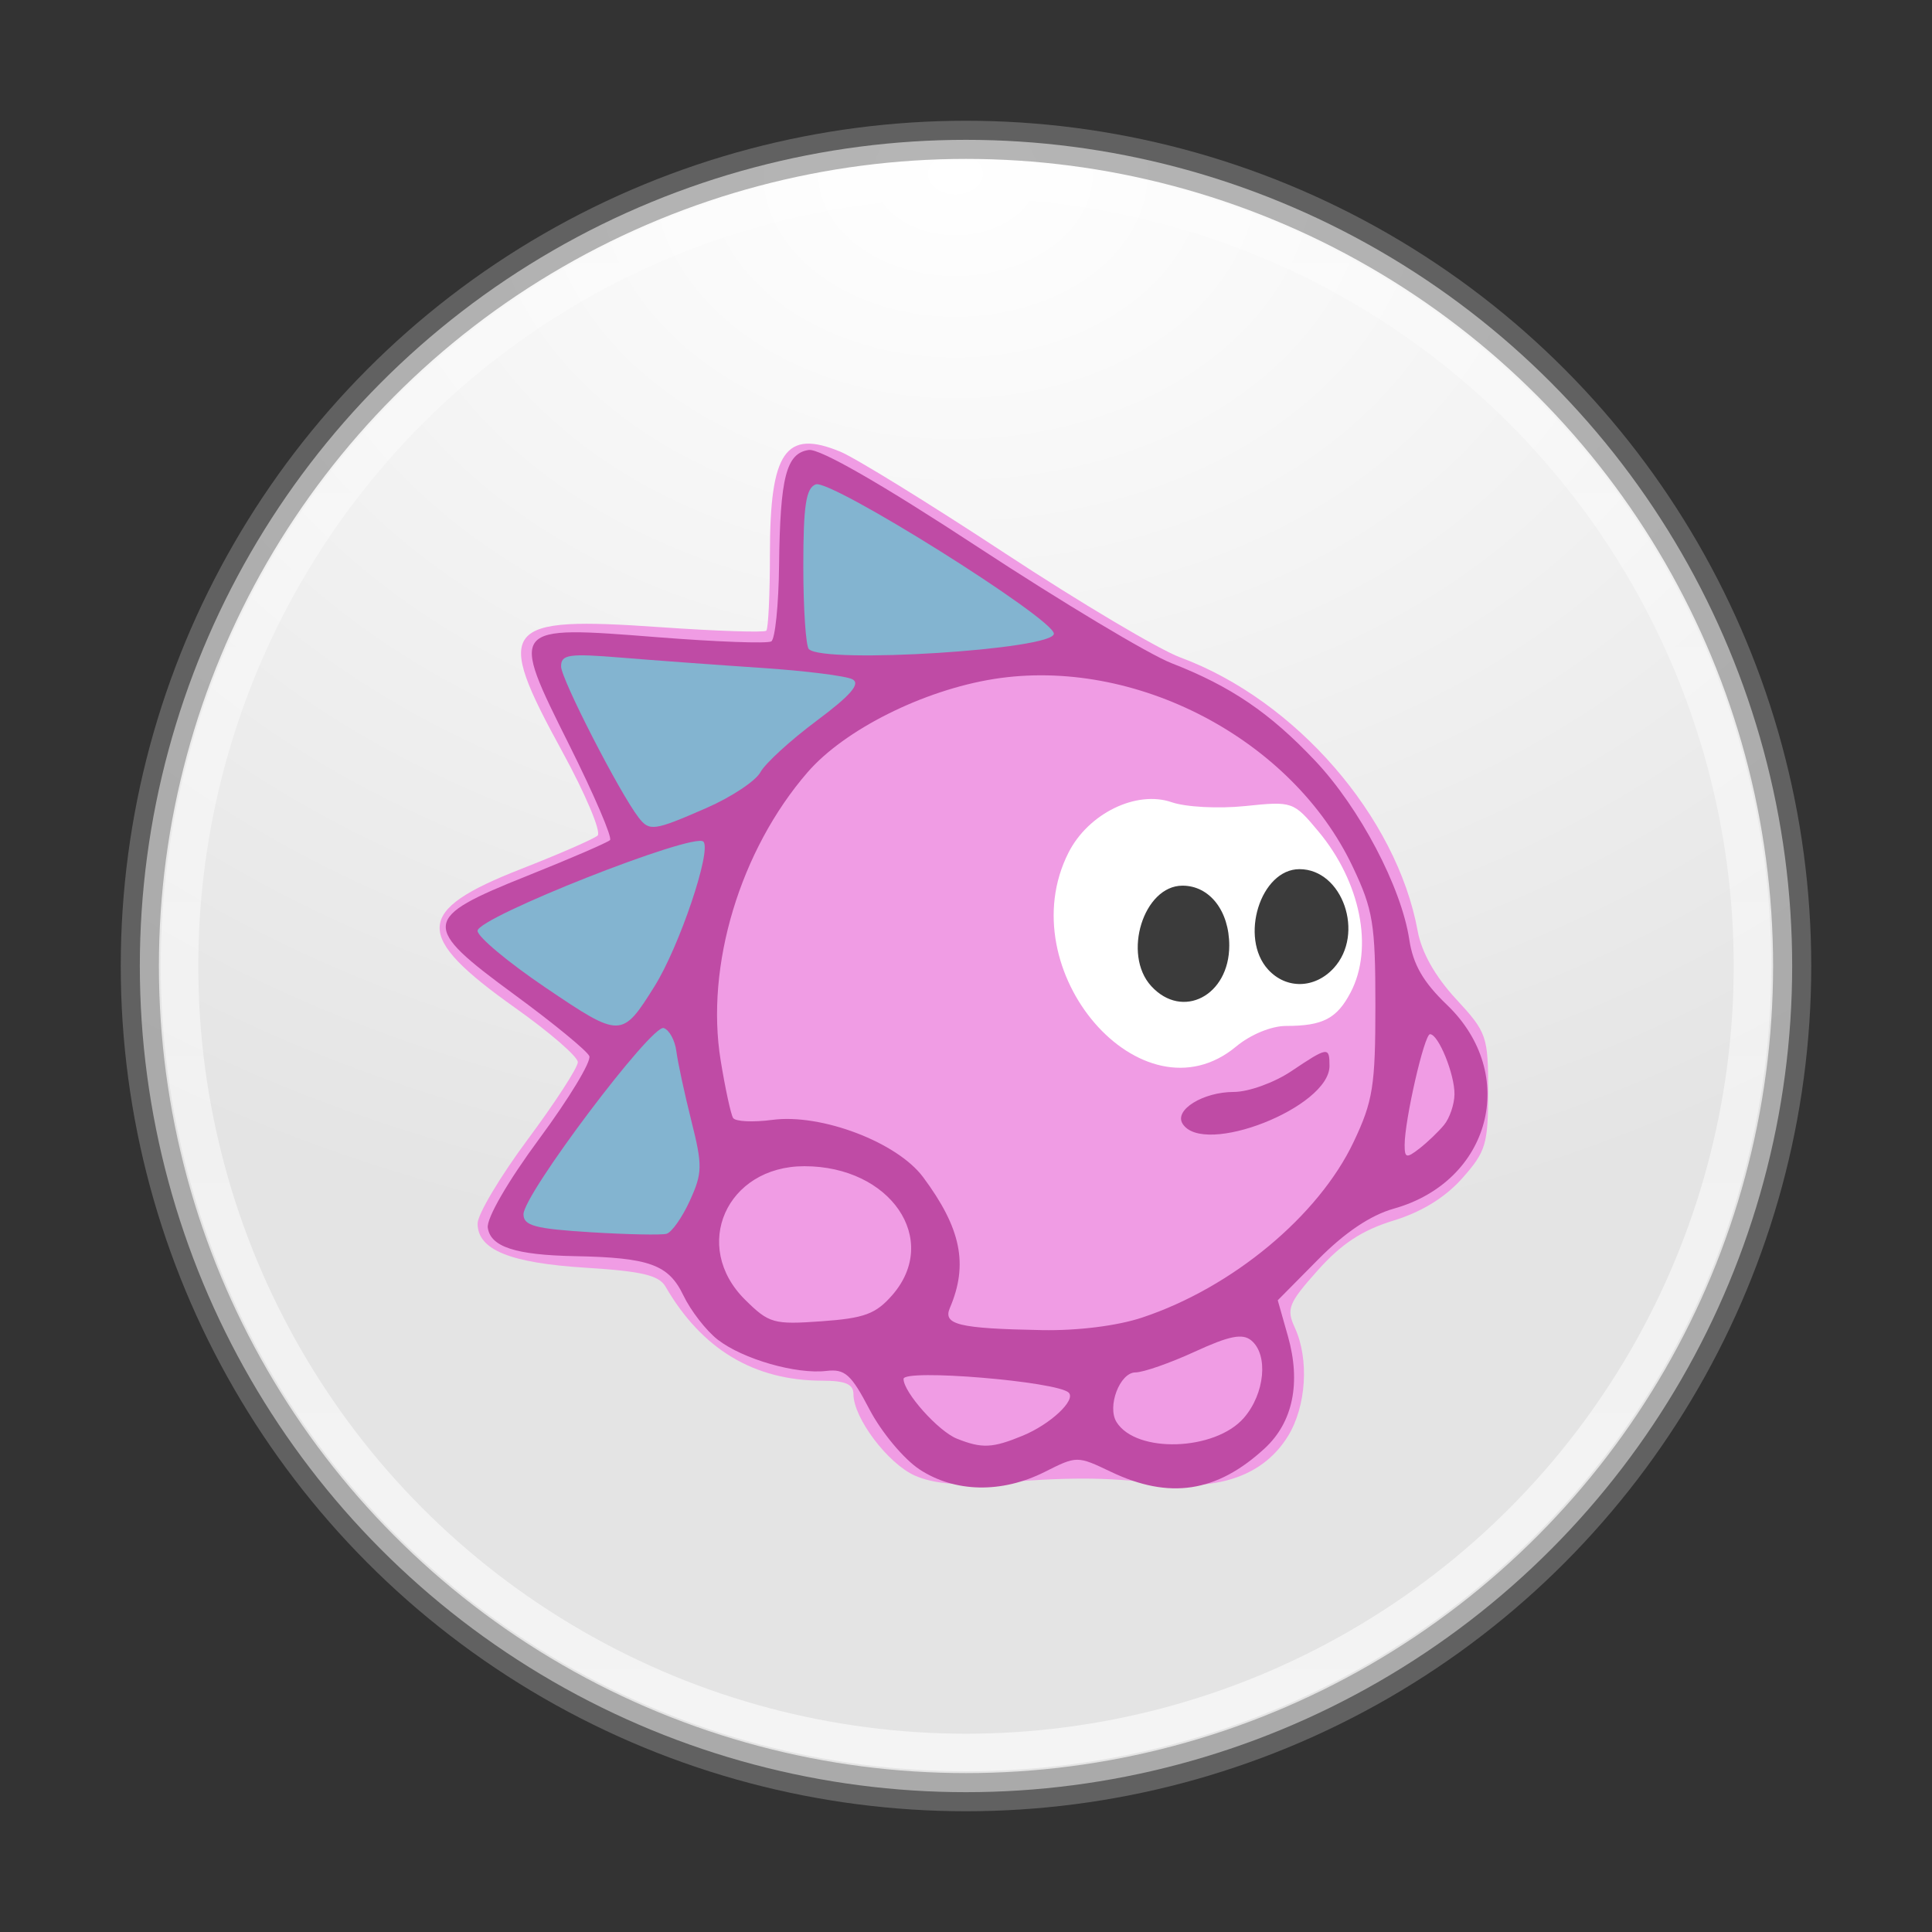 <?xml version="1.0" encoding="UTF-8" standalone="no"?>
<!-- Created with Inkscape (http://www.inkscape.org/) -->

<svg
   xmlns:dc="http://purl.org/dc/elements/1.1/"
   xmlns:cc="http://creativecommons.org/ns#"
   xmlns:rdf="http://www.w3.org/1999/02/22-rdf-syntax-ns#"
   xmlns:svg="http://www.w3.org/2000/svg"
   xmlns="http://www.w3.org/2000/svg"
   xmlns:sodipodi="http://sodipodi.sourceforge.net/DTD/sodipodi-0.dtd"
   xmlns:inkscape="http://www.inkscape.org/namespaces/inkscape"
   id="svg4951"
   height="48"
   width="48"
   version="1.1"
   inkscape:version="0.91 r13725"
   sodipodi:docname="hedgewars.svg">
  <rect width="100%" height="100%" fill="#333333" stroke="none"/>
  <sodipodi:namedview
     pagecolor="#ffffff"
     bordercolor="#666666"
     borderopacity="1"
     objecttolerance="10"
     gridtolerance="10"
     guidetolerance="10"
     inkscape:pageopacity="0"
     inkscape:pageshadow="2"
     inkscape:window-width="1535"
     inkscape:window-height="876"
     id="namedview27"
     showgrid="false"
     inkscape:zoom="4.9166667"
     inkscape:cx="-10.779661"
     inkscape:cy="24"
     inkscape:window-x="65"
     inkscape:window-y="24"
     inkscape:window-maximized="1"
     inkscape:current-layer="svg4951" />
  <defs
     id="defs4953">
    <radialGradient
       id="radialGradient3302"
       gradientUnits="userSpaceOnUse"
       cy="186.17"
       cx="99.157"
       gradientTransform="matrix(0.271,0,0,0.088,-2.855,25.187)"
       r="62.769">
      <stop
         id="stop3822-2-6-3"
         stop-color="#3d3d3d"
         offset="0" />
      <stop
         id="stop3864-8-7-7"
         stop-color="#686868"
         stop-opacity=".498"
         offset=".5" />
      <stop
         id="stop3824-1-2-5"
         stop-color="#686868"
         stop-opacity="0"
         offset="1" />
    </radialGradient>
    <radialGradient
       id="radialGradient3037"
       gradientUnits="userSpaceOnUse"
       cy="-17.681"
       cx="14.892"
       gradientTransform="matrix(-1.439,3.8089e-8,-2.8328e-8,-1.07,45.169,-14.596)"
       r="25.571">
      <stop
         id="stop3767"
         stop-color="#fff"
         offset="0" />
      <stop
         id="stop3769"
         stop-color="#e4e4e4"
         offset="1" />
    </radialGradient>
    <linearGradient
       id="linearGradient3039"
       y2="32.568"
       gradientUnits="userSpaceOnUse"
       x2="15.124"
       gradientTransform="matrix(0.764,0,0,0.764,12.377,18.778)"
       y1="-18.801"
       x1="15.124">
      <stop
         id="stop3777"
         stop-color="#fff"
         stop-opacity=".588"
         offset="0" />
      <stop
         id="stop3779"
         stop-color="#fff"
         offset="1" />
    </linearGradient>
  </defs>
  <circle
     style="fill:url(#radialGradient3037)"
     r="20.526"
     cy="24"
     cx="24"
     id="path2985" />
  <circle
     style="fill:none;stroke:#828282;stroke-width:0.948;stroke-opacity:0.588"
     r="20.526"
     cy="24"
     cx="24"
     id="path3755" />
  <circle
     style="fill:none;stroke:url(#linearGradient3039);stroke-width:0.933;stroke-opacity:0.588"
     r="19.54"
     cy="24"
     cx="24"
     id="path3773" />
  <g
     transform="matrix(0.166,0,0,0.164,50.834,23.685)"
     id="g4261">
    <path
       style="fill:#f09ce4"
       inkscape:connector-curvature="0"
       d="m -169.3,79.125 c -4.049,-1.827 -9.196,-8.731 -9.196,-12.335 0,-1.523 -1.189,-2.042 -4.688,-2.047 -10.199,-0.015 -18.011,-4.765 -23.438,-14.251 -0.981,-1.715 -3.537,-2.33 -11.875,-2.856 -11.428,-0.722 -16.25,-2.712 -16.25,-6.708 0,-1.383 3.375,-7.113 7.5,-12.733 4.125,-5.62 7.5,-10.889 7.5,-11.709 0,-0.82 -4.19,-4.499 -9.31,-8.176 -15.371,-11.036 -15.225,-14.738 0.833,-21.095 5.694,-2.254 10.839,-4.526 11.433,-5.05 0.594,-0.523 -1.796,-6.272 -5.312,-12.776 -10.275,-19.004 -9.121,-20.475 14.749,-18.794 8.398,0.592 15.514,0.831 15.814,0.531 0.299,-0.299 0.544,-5.55 0.544,-11.668 0,-15.458 2.328,-18.882 10.513,-15.462 2.268,0.948 13.346,7.863 24.618,15.367 11.272,7.504 23.104,14.621 26.294,15.816 17.26,6.462 32.407,24.135 35.521,41.445 0.58,3.224 2.614,6.877 5.727,10.285 4.633,5.072 4.822,5.621 4.822,14.014 0,7.989 -0.331,9.112 -3.883,13.157 -2.561,2.917 -6.072,5.101 -10.312,6.416 -4.667,1.448 -7.766,3.51 -11.305,7.524 -4.39,4.979 -4.732,5.844 -3.438,8.686 2.17,4.763 1.722,11.933 -1.028,16.443 -3.572,5.858 -10.124,8.277 -19.409,7.165 -8.126,-0.973 -13.393,-0.98 -25,-0.033 -4.989,0.407 -8.815,0.018 -11.429,-1.161 z"
       id="path4294" />
    <path
       style="fill:#ffffff"
       inkscape:connector-curvature="0"
       d="m -121.23,14.125 c 2.17,-1.826 5.286,-3.125 7.494,-3.125 5.489,0 7.599,-1.112 9.655,-5.089 3.467,-6.705 1.488,-16.722 -4.817,-24.37 -3.751,-4.55 -3.871,-4.592 -10.972,-3.85 -4.004,0.418 -8.873,0.16 -11.008,-0.584 -5.293,-1.845 -12.471,1.71 -15.435,7.644 -8.918,17.851 11.023,41.205 25.083,29.375 z"
       id="path4292" />
    <path
       style="fill:#3b3b3b"
       inkscape:connector-curvature="0"
       d="m -133.93,4.964 c -4.351,-4.808 -1.148,-15.214 4.683,-15.214 4.054,0 6.998,3.816 6.998,9.072 0,7.607 -7.017,11.296 -11.681,6.142 z"
       id="path4290" />
    <path
       style="fill:#3b3b3b"
       inkscape:connector-curvature="0"
       d="m -116.43,2.464 c -4.351,-4.808 -1.148,-15.214 4.683,-15.214 6.464,0 9.825,9.804 5.137,14.984 -2.836,3.134 -7.102,3.234 -9.821,0.23 z"
       id="path4267" />
    <path
       style="fill:#bf4ba5"
       inkscape:connector-curvature="0"
       d="m -168.63,78.165 c -2.336,-1.559 -5.694,-5.637 -7.461,-9.062 -2.75,-5.329 -3.682,-6.171 -6.459,-5.839 -4.507,0.539 -12.517,-1.793 -16.255,-4.734 -1.721,-1.354 -4.037,-4.374 -5.146,-6.711 -2.22,-4.679 -5.087,-5.726 -16.269,-5.943 -8.852,-0.172 -12.593,-1.41 -13.003,-4.302 -0.203,-1.43 3.013,-7.051 7.726,-13.508 4.441,-6.083 7.801,-11.708 7.467,-12.5 -0.334,-0.792 -5.392,-4.992 -11.24,-9.334 -14.017,-10.405 -13.894,-11.557 1.905,-17.952 6.469,-2.618 12.064,-5.064 12.435,-5.434 0.371,-0.371 -2.37,-6.844 -6.091,-14.385 -8.95,-18.139 -8.964,-18.122 13.173,-16.352 8.809,0.704 16.485,0.991 17.057,0.637 0.572,-0.353 1.096,-5.531 1.164,-11.506 0.154,-13.394 1.07,-17 4.444,-17.491 1.642,-0.239 10.941,5.166 25.381,14.753 12.535,8.322 25.544,16.216 28.909,17.542 8.88,3.5 14.726,7.521 21.509,14.794 6.651,7.131 12.883,19.111 14.075,27.057 0.57,3.799 2.079,6.452 5.635,9.903 10.799,10.481 6.609,26.744 -7.957,30.883 -3.458,0.983 -7.312,3.603 -11.304,7.685 l -6.057,6.194 1.518,5.421 c 1.984,7.084 0.76,13.068 -3.482,17.024 -7.161,6.679 -14.247,7.77 -22.997,3.543 -5.048,-2.439 -5.109,-2.439 -9.89,0 -6.459,3.295 -13.494,3.152 -18.788,-0.381 z m 15.48,-5.096 c 4.135,-1.729 7.995,-5.388 6.87,-6.513 -1.7,-1.706 -24.72,-3.643 -24.72,-2.081 0,2.026 5.208,7.928 7.985,9.05 3.756,1.518 5.318,1.445 9.867,-0.456 z m 33.083,-2.686 c 3.15,-3.662 3.706,-9.587 1.102,-11.747 -1.312,-1.089 -3.283,-0.69 -8.438,1.71 -3.699,1.722 -7.699,3.136 -8.889,3.143 -2.338,0.013 -4.278,5.18 -2.826,7.529 2.949,4.771 14.738,4.379 19.05,-0.634 z m -15.221,-15.204 c 13.475,-4.531 26.388,-15.383 31.647,-26.595 2.898,-6.18 3.263,-8.496 3.263,-20.708 0,-12.353 -0.346,-14.488 -3.402,-21.011 -9.076,-19.371 -32.6,-31.822 -53.7,-28.424 -10.568,1.702 -22.357,7.676 -27.88,14.129 -10.098,11.797 -15.319,29.315 -13.01,43.652 0.684,4.247 1.521,8.17 1.86,8.719 0.339,0.549 2.983,0.679 5.875,0.29 7.317,-0.985 18.674,3.381 22.565,8.675 5.682,7.73 6.792,13.213 4.008,19.808 -1.075,2.547 1.296,3.126 13.775,3.367 5.355,0.103 11.268,-0.646 15,-1.901 z m 6.05,-29.369 c -1.29,-2.082 3.07,-4.81 7.68,-4.81 2.179,0 6.034,-1.406 8.567,-3.125 5.508,-3.738 5.744,-3.772 5.744,-0.819 0,6.279 -18.878,13.793 -21.992,8.754 z m -43.444,25.964 c 7.23,-8.409 -0.26,-19.524 -13.16,-19.524 -11.673,0 -16.977,12.123 -8.857,20.243 3.573,3.573 4.258,3.767 11.439,3.248 6.399,-0.463 8.114,-1.106 10.575,-3.966 z m 82.578,-25.774 c 0.838,-1.031 1.541,-3.114 1.562,-4.629 0.044,-3.034 -2.399,-9.121 -3.661,-9.121 -0.854,0 -3.799,13.014 -3.799,16.791 0,1.978 0.278,2.047 2.188,0.55 1.203,-0.944 2.872,-2.56 3.71,-3.591 z"
       id="path4265" />
    <path
       style="fill:#83b4d0"
       inkscape:connector-curvature="0"
       d="m -217.88,42.25 c -8.275,-0.517 -10,-0.987 -10,-2.72 0,-3.022 19.178,-28.802 20.984,-28.208 0.834,0.274 1.688,1.861 1.897,3.526 0.21,1.665 1.218,6.399 2.24,10.52 1.688,6.806 1.667,7.916 -0.226,12.114 -1.146,2.542 -2.717,4.795 -3.49,5.008 -0.773,0.212 -5.906,0.105 -11.406,-0.239 z m -6.663,-37.031 c -5.616,-3.842 -10.211,-7.726 -10.211,-8.629 0,-2.035 32.376,-14.976 33.798,-13.51 1.27,1.31 -3.598,15.904 -7.304,21.901 -4.885,7.903 -5.074,7.906 -16.282,0.238 z m 13.9,-25.781 c -2.846,-3.718 -11.61,-21.004 -11.61,-22.9 0,-1.819 1.141,-1.986 9.062,-1.329 4.984,0.413 14.406,1.111 20.938,1.551 6.531,0.44 12.654,1.217 13.607,1.727 1.249,0.669 -0.249,2.423 -5.374,6.292 -3.908,2.95 -7.688,6.453 -8.4,7.784 -0.712,1.331 -4.357,3.773 -8.1,5.429 -7.839,3.467 -8.505,3.562 -10.124,1.447 z m 25.473,-25.521 c -0.45,-0.459 -0.83,-6.101 -0.83,-12.54 0,-9.206 0.397,-11.858 1.859,-12.419 2.232,-0.857 35.642,20.349 35.642,22.623 0,2.406 -34.405,4.598 -36.667,2.336 z"
       id="path4263" />
  </g>
</svg>

